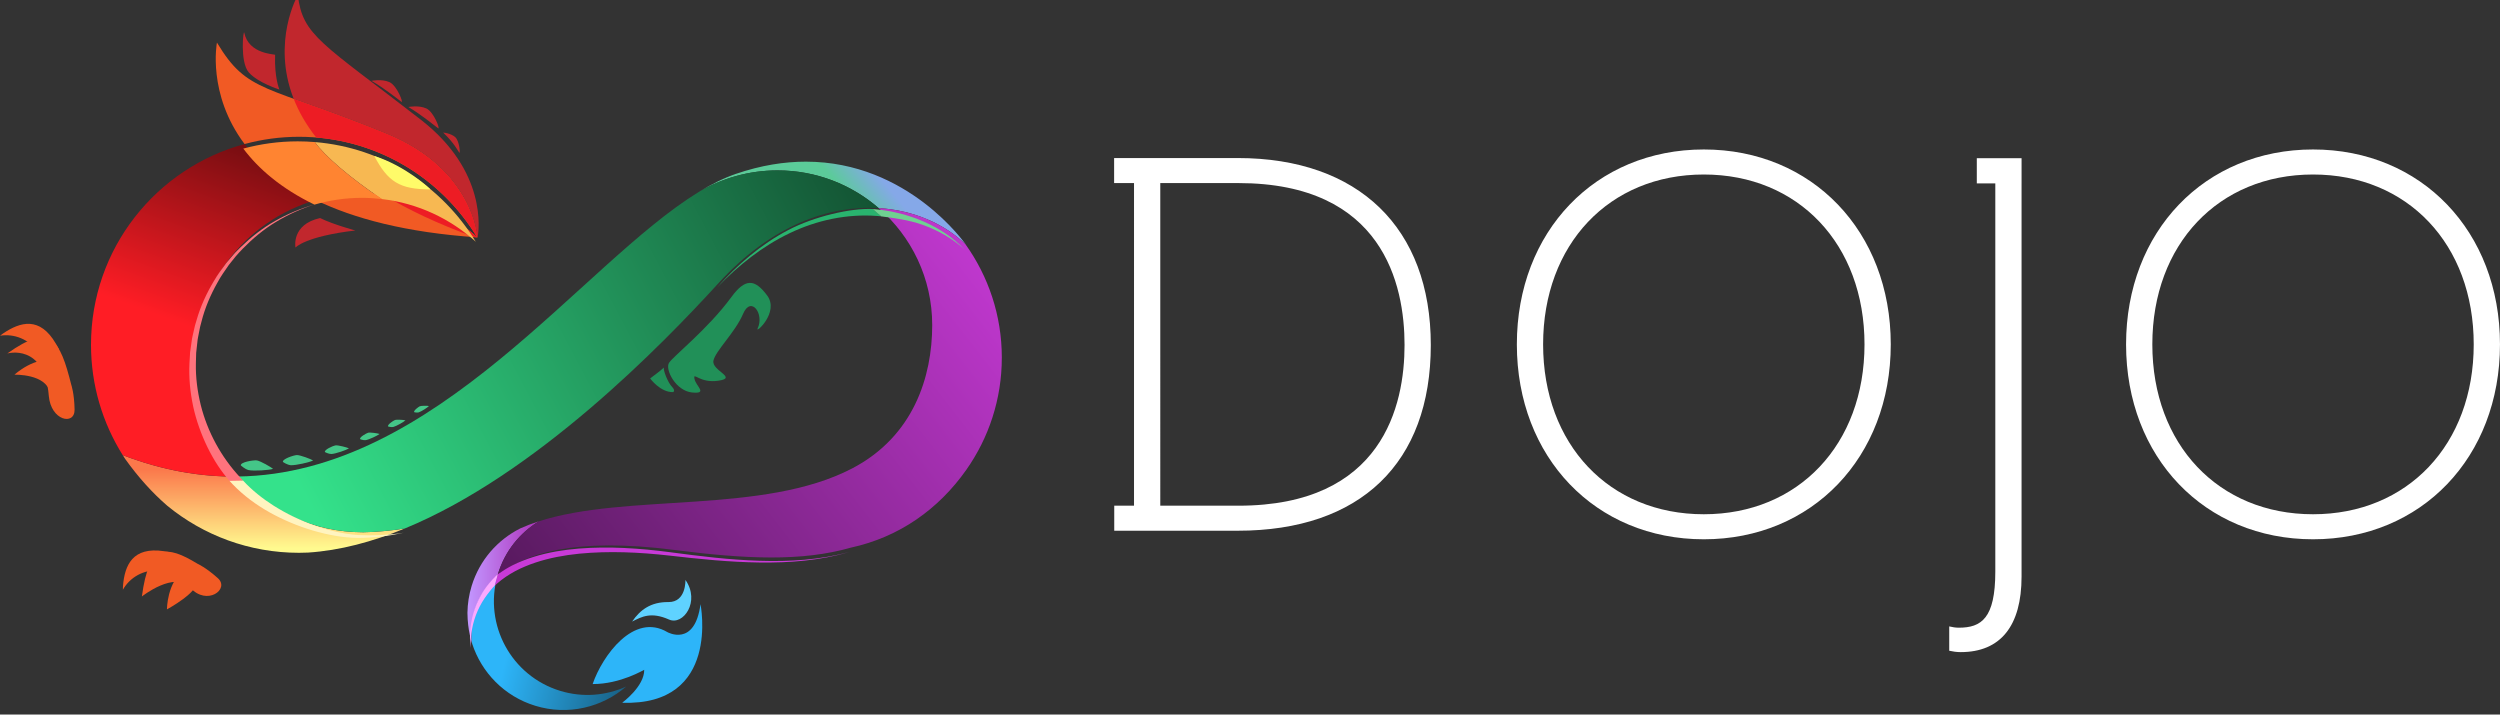 <?xml version="1.0" encoding="UTF-8" standalone="no"?>
<svg
   xmlns:dc="http://purl.org/dc/elements/1.1/"
   xmlns:cc="http://creativecommons.org/ns#"
   xmlns:rdf="http://www.w3.org/1999/02/22-rdf-syntax-ns#"
   xmlns:svg="http://www.w3.org/2000/svg"
   xmlns="http://www.w3.org/2000/svg"
   id="svg18652"
   version="1.1"
   viewBox="0 0 132.292 37.812"
   height="37.812mm"
   width="132.292mm">
  <rect x="0" y="0" width="132.292" height="37.812" fill="#333333" stroke="none"/>
  <defs
     id="defs18646">
    <clipPath
       id="clipPath1542"
       clipPathUnits="userSpaceOnUse">
      <path
         id="path1540"
         d="m 233.734,925.154 c 0,-5.318 1.528,-10.276 4.159,-14.471 v 0 c 5.277,-2.029 10.292,-2.871 15.065,-2.806 v 0 h 0.001 c -3.574,3.944 -5.751,9.177 -5.751,14.919 v 0 c 0,10.113 6.756,18.644 16,21.338 v 0 c -4.417,2.141 -7.37,4.733 -9.333,7.35 v 0 c -11.602,-3.14 -20.141,-13.735 -20.141,-26.33" />
    </clipPath>
    <linearGradient
       id="linearGradient1554"
       spreadMethod="pad"
       gradientTransform="matrix(-22.229,-61.074,-61.074,22.229,262.391,971.254)"
       gradientUnits="userSpaceOnUse"
       y2="0"
       x2="1"
       y1="0"
       x1="0">
      <stop
         id="stop1548"
         offset="0"
         style="stop-opacity:1;stop-color:#000000" />
      <stop
         id="stop1550"
         offset="0.715"
         style="stop-opacity:1;stop-color:#ff1d25" />
      <stop
         id="stop1552"
         offset="1"
         style="stop-opacity:1;stop-color:#ff1d25" />
    </linearGradient>
    <clipPath
       id="clipPath1494"
       clipPathUnits="userSpaceOnUse">
      <path
         id="path1492"
         d="M 0,1544 H 3116.844 V 0 H 0 Z" />
    </clipPath>
    <clipPath
       id="clipPath1502"
       clipPathUnits="userSpaceOnUse">
      <path
         id="path1500"
         d="m 299.524,891.137 h 14.378 v -12.941 h -14.378 z" />
    </clipPath>
    <clipPath
       id="clipPath1518"
       clipPathUnits="userSpaceOnUse">
      <path
         id="path1516"
         d="m 304.7,894.317 h 7.762 v -5.465 H 304.7 Z" />
    </clipPath>
    <clipPath
       id="clipPath1474"
       clipPathUnits="userSpaceOnUse">
      <path
         id="path1472"
         d="m 287.039,894.856 c -0.006,-0.017 -0.009,-0.032 -0.014,-0.048 v 0 c -3.747,-3.28 -3.484,-7.565 -3.304,-8.847 v 0 c 1.224,-3.769 4.203,-6.903 8.28,-8.151 v 0 c 4.296,-1.316 8.754,-0.216 11.918,2.521 v 0 c -2.629,-1.193 -5.685,-1.472 -8.661,-0.56 v 0 c -6.402,1.959 -10.034,8.674 -8.217,15.085 v 0 z" />
    </clipPath>
    <linearGradient
       id="linearGradient1484"
       spreadMethod="pad"
       gradientTransform="matrix(33.651,-8.147,-8.147,-33.651,288.692,886.522)"
       gradientUnits="userSpaceOnUse"
       y2="0"
       x2="1"
       y1="0"
       x1="0">
      <stop
         id="stop1480"
         offset="0"
         style="stop-opacity:1;stop-color:#2db5f9" />
      <stop
         id="stop1482"
         offset="1"
         style="stop-opacity:1;stop-color:#000000" />
    </linearGradient>
    <clipPath
       id="clipPath1408"
       clipPathUnits="userSpaceOnUse">
      <path
         id="path1406"
         d="M 0,1544 H 3116.844 V 0 H 0 Z" />
    </clipPath>
    <clipPath
       id="clipPath1416"
       clipPathUnits="userSpaceOnUse">
      <path
         id="path1414"
         d="m 287.025,943.085 h 66.163 v -48.28 h -66.163 z" />
    </clipPath>
    <clipPath
       id="clipPath1420"
       clipPathUnits="userSpaceOnUse">
      <path
         id="path1418"
         d="m 353.188,923.47 c 0,5.547 -1.771,10.678 -4.77,14.871 -2.709,2.628 -6.738,4.464 -11.385,4.744 4.301,-3.72 7.027,-9.214 7.027,-15.348 0,-6.812 -2.473,-14.596 -10.481,-18.787 -11.661,-6.102 -29.554,-3.2 -41.165,-6.967 0.016,0.005 0.032,0.011 0.048,0.015 -2.478,-1.509 -4.436,-3.895 -5.352,-6.89 -0.031,-0.1 -0.057,-0.202 -0.085,-0.302 3.403,2.977 10.112,5.126 23.202,3.441 9.346,-1.203 16.772,-1.532 23.146,0.299 6.373,1.383 11.523,5.05 15.155,10.206 0,0 10e-4,0.001 10e-4,0.001 2.931,4.164 4.659,9.237 4.659,14.717" />
    </clipPath>
    <mask
       id="mask1432"
       height="1"
       width="1"
       y="0"
       x="0"
       maskUnits="userSpaceOnUse">
      <g
         id="g1442">
        <g
           id="g1440"
           clip-path="url(#clipPath1424)">
          <g
             id="g1438">
            <g
               id="g1436">
              <path
                 id="path1434"
                 style="fill:url(#linearGradient1430);stroke:none"
                 d="M -32768,32767 H 32767 V -32768 H -32768 Z" />
            </g>
          </g>
        </g>
      </g>
    </mask>
    <clipPath
       id="clipPath1424"
       clipPathUnits="userSpaceOnUse">
      <path
         id="path1422"
         d="M -32768,32767 H 32767 V -32768 H -32768 Z" />
    </clipPath>
    <linearGradient
       id="linearGradient1430"
       spreadMethod="pad"
       gradientTransform="matrix(-4.79,-16.167,-16.167,4.79,332.494,949.091)"
       gradientUnits="userSpaceOnUse"
       y2="0"
       x2="1"
       y1="0"
       x1="0">
      <stop
         id="stop1426"
         offset="0"
         style="stop-opacity:1;stop-color:#ffffff" />
      <stop
         id="stop1428"
         offset="1"
         style="stop-opacity:0;stop-color:#ffffff" />
    </linearGradient>
    <linearGradient
       id="linearGradient1448"
       spreadMethod="pad"
       gradientTransform="matrix(-4.79,-16.167,-16.167,4.79,332.494,949.091)"
       gradientUnits="userSpaceOnUse"
       y2="0"
       x2="1"
       y1="0"
       x1="0">
      <stop
         id="stop1444"
         offset="0"
         style="stop-opacity:1;stop-color:#000000" />
      <stop
         id="stop1446"
         offset="1"
         style="stop-opacity:1;stop-color:#000000" />
    </linearGradient>
    <clipPath
       id="clipPath1388"
       clipPathUnits="userSpaceOnUse">
      <path
         id="path1386"
         d="m 344.06,927.737 c 0,-6.812 -2.472,-14.596 -10.481,-18.787 v 0 c -11.661,-6.102 -29.554,-3.2 -41.165,-6.966 v 0 c 0.016,0.004 0.032,0.01 0.048,0.014 v 0 c -2.478,-1.508 -4.436,-3.895 -5.352,-6.889 v 0 c -0.032,-0.101 -0.057,-0.203 -0.085,-0.304 v 0 c 3.403,2.978 10.112,5.127 23.202,3.442 v 0 c 9.346,-1.203 16.772,-1.532 23.146,0.299 v 0 c 6.372,1.383 11.523,5.05 15.155,10.206 v 0 c 0,0 10e-4,0.001 10e-4,0.001 v 0 c 2.932,4.165 4.659,9.237 4.659,14.716 v 0 c 0,5.548 -1.77,10.68 -4.769,14.872 v 0 c -2.709,2.628 -6.739,4.464 -11.386,4.744 v 0 c 4.302,-3.72 7.027,-9.213 7.027,-15.348" />
    </clipPath>
    <linearGradient
       id="linearGradient1398"
       spreadMethod="pad"
       gradientTransform="matrix(118.33,92.284,92.284,-118.33,244.959,848.893)"
       gradientUnits="userSpaceOnUse"
       y2="0"
       x2="1"
       y1="0"
       x1="0">
      <stop
         id="stop1394"
         offset="0"
         style="stop-opacity:1;stop-color:#000000" />
      <stop
         id="stop1396"
         offset="1"
         style="stop-opacity:1;stop-color:#d23de2" />
    </linearGradient>
    <clipPath
       id="clipPath1368"
       clipPathUnits="userSpaceOnUse">
      <path
         id="path1366"
         d="m 292.413,901.986 c -0.844,-0.273 -1.643,-0.58 -2.394,-0.921 v 0 c -2.953,-1.49 -5.319,-4.13 -6.364,-7.541 v 0 c -0.358,-1.17 -0.533,-2.353 -0.55,-3.519 v 0 c 0.013,-2.342 0.597,-3.988 0.617,-4.049 v 0 c -0.18,1.276 -0.449,5.569 3.303,8.852 v 0 c 0.028,0.102 0.053,0.202 0.085,0.303 v 0 c 0.916,2.994 2.874,5.38 5.352,6.89 v 0 c -0.016,-0.005 -0.033,-0.011 -0.049,-0.015" />
    </clipPath>
    <linearGradient
       id="linearGradient1378"
       spreadMethod="pad"
       gradientTransform="matrix(9.357,0,0,-9.357,283.105,893.978)"
       gradientUnits="userSpaceOnUse"
       y2="0"
       x2="1"
       y1="0"
       x1="0">
      <stop
         id="stop1374"
         offset="0"
         style="stop-opacity:1;stop-color:#c297ff" />
      <stop
         id="stop1376"
         offset="1"
         style="stop-opacity:1;stop-color:#ae31bb" />
    </linearGradient>
    <clipPath
       id="clipPath1348"
       clipPathUnits="userSpaceOnUse">
      <path
         id="path1346"
         d="m 313.424,945.188 c -15.446,-9.467 -34.363,-36.96 -60.466,-37.311 v 0 c 4.068,-4.489 9.944,-7.31 16.478,-7.31 v 0 c 1.386,0 4.05,0.246 5.458,0.497 v 0 c 17.178,7.078 33.685,24.006 41.171,32.211 v 0 c 6.944,7.611 14.546,10.197 20.968,9.81 v 0 c -3.557,3.076 -8.19,4.941 -13.261,4.941 v 0 c -3.781,0 -7.317,-1.038 -10.348,-2.838 m 0.322,0.195 c 0.068,0.04 0.135,0.08 0.203,0.12 v 0 c -0.068,-0.04 -0.135,-0.08 -0.203,-0.12 m -0.356,-0.216 c 0.011,0.007 0.023,0.014 0.034,0.021 v 0 c 0.108,0.066 0.215,0.131 0.322,0.195 v 0 c -0.118,-0.071 -0.237,-0.142 -0.356,-0.216" />
    </clipPath>
    <linearGradient
       id="linearGradient1358"
       spreadMethod="pad"
       gradientTransform="matrix(119.004,61.747,61.747,-119.004,261.246,905.94)"
       gradientUnits="userSpaceOnUse"
       y2="0"
       x2="1"
       y1="0"
       x1="0">
      <stop
         id="stop1354"
         offset="0"
         style="stop-opacity:1;stop-color:#34e28b" />
      <stop
         id="stop1356"
         offset="1"
         style="stop-opacity:1;stop-color:#000000" />
    </linearGradient>
    <clipPath
       id="clipPath1326"
       clipPathUnits="userSpaceOnUse">
      <path
         id="path1324"
         d="m 318.31,947.57 c -1.602,-0.549 -3.244,-1.376 -4.923,-2.407 v 0 c 3.038,1.813 6.59,2.863 10.385,2.863 v 0 c 5.071,0 9.704,-1.865 13.261,-4.941 v 0 c 4.666,-0.282 8.712,-2.131 11.421,-4.777 v 0 c 0,0 -7.478,10.864 -20.968,10.864 v 0 c -2.803,0 -5.866,-0.469 -9.176,-1.602" />
    </clipPath>
    <linearGradient
       id="linearGradient1338"
       spreadMethod="pad"
       gradientTransform="matrix(3.817,3.143,3.143,-3.817,333.524,943.88)"
       gradientUnits="userSpaceOnUse"
       y2="0"
       x2="1"
       y1="0"
       x1="0">
      <stop
         id="stop1332"
         offset="0"
         style="stop-opacity:1;stop-color:#5bcb99" />
      <stop
         id="stop1334"
         offset="0"
         style="stop-opacity:1;stop-color:#5bcb99" />
      <stop
         id="stop1336"
         offset="1"
         style="stop-opacity:1;stop-color:#85a8e8" />
    </linearGradient>
    <clipPath
       id="clipPath1306"
       clipPathUnits="userSpaceOnUse">
      <path
         id="path1304"
         d="M 0,1544 H 3116.844 V 0 H 0 Z" />
    </clipPath>
    <clipPath
       id="clipPath1286"
       clipPathUnits="userSpaceOnUse">
      <path
         id="path1284"
         d="m 238.208,910.193 c 1.757,-2.457 3.614,-4.498 5.551,-6.166 v 0 c 4.701,-3.845 10.71,-6.154 17.257,-6.154 v 0 c 0.388,0 0.785,0.012 1.187,0.029 v 0 c 4.188,0.271 8.46,1.418 12.692,3.162 v 0 c -1.409,-0.251 -4.073,-0.497 -5.459,-0.497 v 0 c -6.534,0 -12.41,2.821 -16.478,7.31 v 0 c -4.773,-0.065 -9.788,0.777 -15.065,2.806 v 0 c 0.104,-0.165 0.208,-0.329 0.315,-0.49" />
    </clipPath>
    <linearGradient
       id="linearGradient1296"
       spreadMethod="pad"
       gradientTransform="matrix(0,10.351,10.351,0,256.394,898.471)"
       gradientUnits="userSpaceOnUse"
       y2="0"
       x2="1"
       y1="0"
       x1="0">
      <stop
         id="stop1292"
         offset="0"
         style="stop-opacity:1;stop-color:#fffa8f" />
      <stop
         id="stop1294"
         offset="1"
         style="stop-opacity:1;stop-color:#fb784b" />
    </linearGradient>
    <mask
       id="mask1254"
       height="1"
       width="1"
       y="0"
       x="0"
       maskUnits="userSpaceOnUse">
      <g
         id="g1264">
        <g
           id="g1262"
           clip-path="url(#clipPath1244)">
          <g
             id="g1260">
            <g
               id="g1258">
              <path
                 id="path1256"
                 style="fill:url(#linearGradient1252);stroke:none"
                 d="M -32768,32767 H 32767 V -32768 H -32768 Z" />
            </g>
          </g>
        </g>
      </g>
    </mask>
    <clipPath
       id="clipPath1244"
       clipPathUnits="userSpaceOnUse">
      <path
         id="path1242"
         d="M -32768,32767 H 32767 V -32768 H -32768 Z" />
    </clipPath>
    <linearGradient
       id="linearGradient1252"
       spreadMethod="pad"
       gradientTransform="matrix(-0.098,-0.427,-0.427,0.098,253.008,908.09)"
       gradientUnits="userSpaceOnUse"
       y2="0"
       x2="1"
       y1="0"
       x1="0">
      <stop
         id="stop1246"
         offset="0"
         style="stop-opacity:0.5;stop-color:#ffffff" />
      <stop
         id="stop1248"
         offset="0.715"
         style="stop-opacity:1;stop-color:#ffffff" />
      <stop
         id="stop1250"
         offset="1"
         style="stop-opacity:1;stop-color:#ffffff" />
    </linearGradient>
    <linearGradient
       id="linearGradient1276"
       spreadMethod="pad"
       gradientTransform="matrix(-0.098,0.427,-0.427,-0.098,-69.659,1914.353)"
       gradientUnits="userSpaceOnUse"
       y2="0"
       x2="1"
       y1="0"
       x1="0">
      <stop
         id="stop1270"
         offset="0"
         style="stop-opacity:1;stop-color:#ff1d25" />
      <stop
         id="stop1272"
         offset="0.715"
         style="stop-opacity:1;stop-color:#ff1d25" />
      <stop
         id="stop1274"
         offset="1"
         style="stop-opacity:1;stop-color:#ff1d25" />
    </linearGradient>
  </defs>
  <g
     transform="translate(42.276,-127.897)"
     id="layer1">
    <g
       transform="matrix(1.143,0,0,1.143,6.05,-23.714)"
       id="g19237">
      <g
         id="g1224"
         transform="matrix(0.353,0,0,-0.353,49.239,141.134)">
        <path
           d="m 0,0 h 2.427 v -50.92 c 0,-6.119 -1.829,-7.349 -4.781,-7.349 -0.411,0 -0.838,0.063 -1.262,0.168 v -3.192 c 0.48,-0.106 0.983,-0.179 1.503,-0.179 5.222,0 7.983,3.427 7.983,9.91 V 0 H 5.871 V 3.302 H 0 Z"
           style="fill:#ffffff;fill-opacity:1;fill-rule:nonzero;stroke:none"
           id="path1226" />
      </g>
      <g
         id="g1228"
         transform="matrix(0.353,0,0,-0.353,15.051,156.055)">
        <path
           d="m 0,0 h -9.854 v 0.001 h -0.385 V 42.312 H 0 c 18.966,0 21.798,-13.305 21.798,-21.236 C 21.798,13.205 18.966,0 0,0 m -0.08,45.595 h -9.788 v 0 h -6.425 v -3.282 h 2.61 V 0.001 h -2.593 v -3.284 h 6.422 9.774 c 16.092,0 25.321,8.878 25.321,24.359 0,15.353 -9.466,24.519 -25.321,24.519"
           style="fill:#ffffff;fill-opacity:1;fill-rule:nonzero;stroke:none"
           id="path1230" />
      </g>
      <g
         id="g1232"
         transform="matrix(0.353,0,0,-0.353,36.6,156.451)">
        <path
           d="m 0,0 c -12.408,0 -21.075,9.162 -21.075,22.279 0,13.118 8.667,22.279 21.075,22.279 12.409,0 21.076,-9.161 21.076,-22.279 C 21.076,9.162 12.409,0 0,0 m 0,47.841 c -14.207,0 -24.519,-10.75 -24.519,-25.562 0,-14.812 10.312,-25.562 24.519,-25.562 14.208,0 24.52,10.75 24.52,25.562 0,14.812 -10.312,25.562 -24.52,25.562"
           style="fill:#ffffff;fill-opacity:1;fill-rule:nonzero;stroke:none"
           id="path1234" />
      </g>
      <g
         id="g1236"
         transform="matrix(0.353,0,0,-0.353,64.805,156.451)">
        <path
           d="m 0,0 c -12.409,0 -21.076,9.162 -21.076,22.279 0,13.118 8.667,22.279 21.076,22.279 12.408,0 21.075,-9.161 21.075,-22.279 C 21.075,9.162 12.408,0 0,0 m 0,47.841 c -14.208,0 -24.52,-10.75 -24.52,-25.562 0,-14.812 10.312,-25.562 24.52,-25.562 14.207,0 24.519,10.75 24.519,25.562 0,14.812 -10.312,25.562 -24.519,25.562"
           style="fill:#ffffff;fill-opacity:1;fill-rule:nonzero;stroke:none"
           id="path1238" />
      </g>
      <g
         transform="matrix(0.353,0,0,-0.353,-120.575,475.185)"
         id="g1266"
         mask="url(#mask1254)">
        <g
           id="g1268"
           transform="translate(252.958,907.876)">
          <path
             d="M 0,0 H 0.001"
             style="fill:none;stroke:url(#linearGradient1276);stroke-width:0.449;stroke-linecap:butt;stroke-linejoin:miter;stroke-miterlimit:10;stroke-dasharray:none;stroke-opacity:1"
             id="path1278" />
        </g>
      </g>
      <g
         transform="matrix(0.353,0,0,-0.353,-120.575,475.185)"
         id="g1280">
        <g
           clip-path="url(#clipPath1286)"
           id="g1282">
          <g
             id="g1288" />
          <g
             id="g1290">
            <path
               id="path1298"
               style="fill:url(#linearGradient1296);stroke:none"
               d="m 238.208,910.193 c 1.757,-2.457 3.614,-4.498 5.551,-6.166 v 0 c 4.701,-3.845 10.71,-6.154 17.257,-6.154 v 0 c 0.388,0 0.785,0.012 1.187,0.029 v 0 c 4.188,0.271 8.46,1.418 12.692,3.162 v 0 c -1.409,-0.251 -4.073,-0.497 -5.459,-0.497 v 0 c -6.534,0 -12.41,2.821 -16.478,7.31 v 0 c -4.773,-0.065 -9.788,0.777 -15.065,2.806 v 0 c 0.104,-0.165 0.208,-0.329 0.315,-0.49" />
          </g>
        </g>
      </g>
      <g
         transform="matrix(0.353,0,0,-0.353,-120.575,475.185)"
         id="g1300">
        <g
           clip-path="url(#clipPath1306)"
           id="g1302" />
        <g
           transform="translate(261.016,952.435)"
           id="g1308">
          <path
             id="path1310"
             style="fill:#f15a24;fill-opacity:1;fill-rule:nonzero;stroke:none"
             d="m 0,0 c 9.903,0 18.574,-5.277 23.354,-13.173 -3.947,3.581 -9.185,5.763 -14.934,5.763 -2.163,0 -4.252,-0.314 -6.229,-0.89 4.978,-2.413 11.81,-4.251 21.19,-4.893 0,0 -0.464,8.932 -11.889,13.595 -15.954,6.513 -18.214,5.216 -22.256,11.952 0,0 -1.314,-6.723 3.622,-13.305 C -4.864,-0.334 -2.472,0 0,0" />
        </g>
        <g
           transform="translate(272.508,952.837)"
           id="g1312">
          <path
             id="path1314"
             style="fill:#ed1c24;fill-opacity:1;fill-rule:nonzero;stroke:none"
             d="m 0,0 c -5.463,2.23 -9.32,3.544 -12.193,4.579 0.643,-1.64 1.594,-3.348 2.955,-5.077 8.955,-0.732 16.686,-5.787 21.099,-13.078 -3.341,3.034 -7.612,5.057 -12.334,5.608 3.2,-1.958 7.146,-3.85 12.009,-5.6 0.119,-0.009 0.234,-0.02 0.353,-0.028 0,0 -0.464,8.932 -11.889,13.596" />
        </g>
        <g
           transform="translate(284.381,939.242)"
           id="g1316">
          <path
             id="path1318"
             style="fill:#c1272d;fill-opacity:1;fill-rule:nonzero;stroke:none"
             d="m 0,0 c 0.001,-0.002 0.002,-0.004 0.004,-0.006 0.012,-0.001 0.024,-0.002 0.036,-0.003 0.006,0 0.013,10e-4 0.02,0.002 0.175,0.972 1.246,8.687 -7.447,15.437 -12.979,10.08 -15.515,11.015 -16.132,16.348 0,0 -3.497,-6.082 -0.547,-13.604 2.873,-1.035 6.73,-2.349 12.193,-4.579 C -0.448,8.931 0.016,-0.001 0.016,-0.001 0.011,-0.001 0.005,0 0,0" />
        </g>
      </g>
      <g
         transform="matrix(0.353,0,0,-0.353,-120.575,475.185)"
         id="g1320">
        <g
           clip-path="url(#clipPath1326)"
           id="g1322">
          <g
             id="g1328" />
          <g
             id="g1330">
            <path
               id="path1340"
               style="fill:url(#linearGradient1338);stroke:none"
               d="m 318.31,947.57 c -1.602,-0.549 -3.244,-1.376 -4.923,-2.407 v 0 c 3.038,1.813 6.59,2.863 10.385,2.863 v 0 c 5.071,0 9.704,-1.865 13.261,-4.941 v 0 c 4.666,-0.282 8.712,-2.131 11.421,-4.777 v 0 c 0,0 -7.478,10.864 -20.968,10.864 v 0 c -2.803,0 -5.866,-0.469 -9.176,-1.602" />
          </g>
        </g>
      </g>
      <g
         transform="matrix(0.353,0,0,-0.353,-120.575,475.185)"
         id="g1342">
        <g
           clip-path="url(#clipPath1348)"
           id="g1344">
          <g
             id="g1350" />
          <g
             id="g1352">
            <path
               id="path1360"
               style="fill:url(#linearGradient1358);stroke:none"
               d="m 313.424,945.188 c -15.446,-9.467 -34.363,-36.96 -60.466,-37.311 v 0 c 4.068,-4.489 9.944,-7.31 16.478,-7.31 v 0 c 1.386,0 4.05,0.246 5.458,0.497 v 0 c 17.178,7.078 33.685,24.006 41.171,32.211 v 0 c 6.944,7.611 14.546,10.197 20.968,9.81 v 0 c -3.557,3.076 -8.19,4.941 -13.261,4.941 v 0 c -3.781,0 -7.317,-1.038 -10.348,-2.838 m 0.322,0.195 c 0.068,0.04 0.135,0.08 0.203,0.12 v 0 c -0.068,-0.04 -0.135,-0.08 -0.203,-0.12 m -0.356,-0.216 c 0.011,0.007 0.023,0.014 0.034,0.021 v 0 c 0.108,0.066 0.215,0.131 0.322,0.195 v 0 c -0.118,-0.071 -0.237,-0.142 -0.356,-0.216" />
          </g>
        </g>
      </g>
      <g
         transform="matrix(0.353,0,0,-0.353,-120.575,475.185)"
         id="g1362">
        <g
           clip-path="url(#clipPath1368)"
           id="g1364">
          <g
             id="g1370" />
          <g
             id="g1372">
            <path
               id="path1380"
               style="fill:url(#linearGradient1378);stroke:none"
               d="m 292.413,901.986 c -0.844,-0.273 -1.643,-0.58 -2.394,-0.921 v 0 c -2.953,-1.49 -5.319,-4.13 -6.364,-7.541 v 0 c -0.358,-1.17 -0.533,-2.353 -0.55,-3.519 v 0 c 0.013,-2.342 0.597,-3.988 0.617,-4.049 v 0 c -0.18,1.276 -0.449,5.569 3.303,8.852 v 0 c 0.028,0.102 0.053,0.202 0.085,0.303 v 0 c 0.916,2.994 2.874,5.38 5.352,6.89 v 0 c -0.016,-0.005 -0.033,-0.011 -0.049,-0.015" />
          </g>
        </g>
      </g>
      <g
         transform="matrix(0.353,0,0,-0.353,-120.575,475.185)"
         id="g1382">
        <g
           clip-path="url(#clipPath1388)"
           id="g1384">
          <g
             id="g1390" />
          <g
             id="g1392">
            <path
               id="path1400"
               style="fill:url(#linearGradient1398);stroke:none"
               d="m 344.06,927.737 c 0,-6.812 -2.472,-14.596 -10.481,-18.787 v 0 c -11.661,-6.102 -29.554,-3.2 -41.165,-6.966 v 0 c 0.016,0.004 0.032,0.01 0.048,0.014 v 0 c -2.478,-1.508 -4.436,-3.895 -5.352,-6.889 v 0 c -0.032,-0.101 -0.057,-0.203 -0.085,-0.304 v 0 c 3.403,2.978 10.112,5.127 23.202,3.442 v 0 c 9.346,-1.203 16.772,-1.532 23.146,0.299 v 0 c 6.372,1.383 11.523,5.05 15.155,10.206 v 0 c 0,0 10e-4,0.001 10e-4,0.001 v 0 c 2.932,4.165 4.659,9.237 4.659,14.716 v 0 c 0,5.548 -1.77,10.68 -4.769,14.872 v 0 c -2.709,2.628 -6.739,4.464 -11.386,4.744 v 0 c 4.302,-3.72 7.027,-9.213 7.027,-15.348" />
          </g>
        </g>
      </g>
      <g
         transform="matrix(0.353,0,0,-0.353,-120.575,475.185)"
         id="g1402">
        <g
           clip-path="url(#clipPath1408)"
           id="g1404">
          <g
             id="g1410" />
          <g
             id="g1412" />
          <g
             id="g1466">
            <g
               style="opacity:0.49"
               id="g1464"
               clip-path="url(#clipPath1416)">
              <g
                 id="g1462">
                <g
                   id="g1460"
                   clip-path="url(#clipPath1420)">
                  <g
                     id="g1458">
                    <g
                       id="g1450" />
                    <g
                       id="g1456"
                       mask="url(#mask1432)">
                      <g
                         id="g1454">
                        <path
                           id="path1452"
                           style="fill:url(#linearGradient1448);stroke:none"
                           d="m 353.188,923.47 c 0,5.547 -1.771,10.678 -4.77,14.871 -2.709,2.628 -6.738,4.464 -11.385,4.744 4.301,-3.72 7.027,-9.214 7.027,-15.348 0,-6.812 -2.473,-14.596 -10.481,-18.787 -11.661,-6.102 -29.554,-3.2 -41.165,-6.967 0.016,0.005 0.032,0.011 0.048,0.015 -2.478,-1.509 -4.436,-3.895 -5.352,-6.89 -0.031,-0.1 -0.057,-0.202 -0.085,-0.302 3.403,2.977 10.112,5.126 23.202,3.441 9.346,-1.203 16.772,-1.532 23.146,0.299 6.373,1.383 11.523,5.05 15.155,10.206 0,0 10e-4,0.001 10e-4,0.001 2.931,4.164 4.659,9.237 4.659,14.717" />
                      </g>
                    </g>
                  </g>
                </g>
              </g>
            </g>
          </g>
        </g>
      </g>
      <g
         transform="matrix(0.353,0,0,-0.353,-120.575,475.185)"
         id="g1468">
        <g
           clip-path="url(#clipPath1474)"
           id="g1470">
          <g
             id="g1476" />
          <g
             id="g1478">
            <path
               id="path1486"
               style="fill:url(#linearGradient1484);stroke:none"
               d="m 287.039,894.856 c -0.006,-0.017 -0.009,-0.032 -0.014,-0.048 v 0 c -3.747,-3.28 -3.484,-7.565 -3.304,-8.847 v 0 c 1.224,-3.769 4.203,-6.903 8.28,-8.151 v 0 c 4.296,-1.316 8.754,-0.216 11.918,2.521 v 0 c -2.629,-1.193 -5.685,-1.472 -8.661,-0.56 v 0 c -6.402,1.959 -10.034,8.674 -8.217,15.085 v 0 z" />
          </g>
        </g>
      </g>
      <g
         transform="matrix(0.353,0,0,-0.353,-120.575,475.185)"
         id="g1488">
        <g
           clip-path="url(#clipPath1494)"
           id="g1490">
          <g
             id="g1496" />
          <g
             id="g1498" />
          <g
             id="g1510">
            <g
               id="g1508"
               clip-path="url(#clipPath1502)">
              <g
                 id="g1506"
                 transform="translate(299.524,880.658)">
                <path
                   id="path1504"
                   style="fill:#2db5f9;fill-opacity:1;fill-rule:nonzero;stroke:none"
                   d="m 0,0 c 1.274,3.708 5.389,9.431 9.805,6.811 0,0 3.592,-2.021 4.341,3.668 0,0 2.694,-13.379 -10.273,-12.93 0,0 2.919,2.133 2.892,4.322 C 6.764,1.899 3.677,-0.009 0,0" />
              </g>
            </g>
          </g>
          <g
             id="g1512" />
          <g
             id="g1514" />
          <g
             id="g1526">
            <g
               id="g1524"
               clip-path="url(#clipPath1518)">
              <g
                 id="g1522"
                 transform="translate(304.7,888.852)">
                <path
                   id="path1520"
                   style="fill:#5fd2ff;fill-opacity:1;fill-rule:nonzero;stroke:none"
                   d="m 0,0 c 1.283,0.653 2.496,1.312 4.854,0.264 1.829,-0.814 4.132,2.363 2.14,5.201 0,0 0.128,-2.93 -2.232,-2.905 C 2.446,2.584 1.059,1.543 0,0" />
              </g>
            </g>
          </g>
        </g>
        <g
           transform="translate(317.725,931.418)"
           id="g1528">
          <path
             id="path1530"
             style="fill:#219058;fill-opacity:1;fill-rule:nonzero;stroke:none"
             d="m 0,0 c -3.104,-4.231 -7.656,-7.774 -8.189,-8.644 -0.534,-0.869 0.9,-3.671 3.031,-3.874 2.13,-0.202 0.49,0.815 0.311,1.799 -0.178,0.984 0.635,-0.631 3.167,-0.251 2.534,0.379 -0.917,1.318 -0.682,2.601 0.234,1.283 2.848,3.708 3.887,6.154 1.04,2.445 2.826,0.007 1.913,-1.909 -0.36,-0.756 2.891,2.127 1.25,4.329 C 3.049,2.407 1.81,2.467 0,0" />
        </g>
        <g
           transform="translate(308.869,922.165)"
           id="g1532">
          <path
             id="path1534"
             style="fill:#219058;fill-opacity:1;fill-rule:nonzero;stroke:none"
             d="m 0,0 c -0.457,-0.436 -1.803,-1.422 -1.803,-1.422 0,0 1.317,-1.834 3.014,-1.796 0,0 0.364,0.173 -0.16,0.711 C 0.526,-1.97 -0.12,-0.323 0,0" />
        </g>
      </g>
      <g
         transform="matrix(0.353,0,0,-0.353,-120.575,475.185)"
         id="g1536">
        <g
           clip-path="url(#clipPath1542)"
           id="g1538">
          <g
             id="g1544" />
          <g
             id="g1546">
            <path
               id="path1556"
               style="fill:url(#linearGradient1554);stroke:none"
               d="m 233.734,925.154 c 0,-5.318 1.528,-10.276 4.159,-14.471 v 0 c 5.277,-2.029 10.292,-2.871 15.065,-2.806 v 0 h 0.001 c -3.574,3.944 -5.751,9.177 -5.751,14.919 v 0 c 0,10.113 6.756,18.644 16,21.338 v 0 c -4.417,2.141 -7.37,4.733 -9.333,7.35 v 0 c -11.602,-3.14 -20.141,-13.735 -20.141,-26.33" />
          </g>
        </g>
      </g>
      <g
         id="g1566"
         transform="matrix(0.353,0,0,-0.353,-31.337,154.906)">
        <path
           d="M 0,0 H 0.001"
           style="fill:none;stroke:#ffffff;stroke-width:1.123;stroke-linecap:butt;stroke-linejoin:miter;stroke-miterlimit:10;stroke-dasharray:none;stroke-opacity:1"
           id="path1568" />
      </g>
      <g
         id="g1570"
         transform="matrix(0.353,0,0,-0.353,-27.703,139.22)">
        <path
           d="m 0,0 c 1.213,-1.748 4.691,-4.766 8.786,-7.473 4.717,-0.552 8.985,-2.575 12.323,-5.606 C 16.694,-5.786 8.959,-0.73 0,0"
           style="fill:#f7b852;fill-opacity:1;fill-rule:nonzero;stroke:none"
           id="path1572" />
      </g>
      <g
         id="g1574"
         transform="matrix(0.353,0,0,-0.353,-27.703,139.22)">
        <path
           d="m 0,0 c -0.74,0.06 -1.488,0.094 -2.244,0.094 -2.472,0 -4.864,-0.334 -7.142,-0.95 1.963,-2.617 4.917,-5.209 9.333,-7.35 1.977,0.576 4.066,0.891 6.229,0.891 0.884,0 1.754,-0.058 2.61,-0.158 C 4.691,-4.766 1.213,-1.748 0,0"
           style="fill:#ff8431;fill-opacity:1;fill-rule:nonzero;stroke:none"
           id="path1576" />
      </g>
      <g
         id="g1578"
         transform="matrix(0.353,0,0,-0.353,-22.362,141.411)">
        <path
           d="M 0,0 C 0.144,0 -3.33,3.144 -7.335,4.378 -5.565,1.032 -4.049,0 0,0"
           style="fill:#fffb69;fill-opacity:1;fill-rule:nonzero;stroke:none"
           id="path1580" />
      </g>
      <g
         id="g1582"
         transform="matrix(0.353,0,0,-0.353,-25.083,136.385)">
        <path
           d="M 0,0 C 1.74,-1.011 3.298,-2.278 3.93,-2.751 4.244,-2.986 3.368,-0.618 2.357,-0.168 1.348,0.28 0,0 0,0"
           style="fill:#c1272d;fill-opacity:1;fill-rule:nonzero;stroke:none"
           id="path1584" />
      </g>
      <g
         id="g1586"
         transform="matrix(0.353,0,0,-0.353,-23.374,137.596)">
        <path
           d="M 0,0 C 1.73,-1.027 3.49,-2.494 3.902,-2.789 4.222,-3.018 3.361,-0.651 2.355,-0.192 1.35,0.267 0,0 0,0"
           style="fill:#c1272d;fill-opacity:1;fill-rule:nonzero;stroke:none"
           id="path1588" />
      </g>
      <g
         id="g1590"
         transform="matrix(0.353,0,0,-0.353,-21.763,138.78)">
        <path
           d="M 0,0 C 1.423,-1.368 1.858,-2.266 2.111,-2.635 2.268,-2.863 2.153,-1.083 1.56,-0.58 0.966,-0.077 0,0 0,0"
           style="fill:#c1272d;fill-opacity:1;fill-rule:nonzero;stroke:none"
           id="path1592" />
      </g>
      <g
         id="g1594"
         transform="matrix(0.353,0,0,-0.353,-29.181,154.032)">
        <path
           d="M 0,0 C -0.122,0.392 1.409,0.887 1.816,0.91 2.225,0.933 3.745,0.36 3.958,0.197 3.49,-0.037 1.731,-0.449 1.021,-0.421 0.533,-0.369 0,0 0,0"
           style="fill:#44c688;fill-opacity:1;fill-rule:nonzero;stroke:none"
           id="path1596" />
      </g>
      <g
         id="g1598"
         transform="matrix(0.353,0,0,-0.353,-27.236,153.573)">
        <path
           d="M 0,0 C -0.131,0.303 1.053,0.827 1.377,0.879 1.701,0.932 2.966,0.601 3.149,0.488 2.795,0.261 1.422,-0.215 0.851,-0.252 0.457,-0.251 0,0 0,0"
           style="fill:#44c688;fill-opacity:1;fill-rule:nonzero;stroke:none"
           id="path1600" />
      </g>
      <g
         id="g1602"
         transform="matrix(0.353,0,0,-0.353,-25.607,152.975)">
        <path
           d="M 0,0 C -0.134,0.238 0.792,0.773 1.055,0.846 1.316,0.917 2.386,0.758 2.547,0.681 2.275,0.463 1.188,-0.05 0.723,-0.131 0.398,-0.166 0,0 0,0"
           style="fill:#44c688;fill-opacity:1;fill-rule:nonzero;stroke:none"
           id="path1604" />
      </g>
      <g
         id="g1606"
         transform="matrix(0.353,0,0,-0.353,-24.313,152.387)">
        <path
           d="M 0,0 C -0.14,0.208 0.668,0.762 0.902,0.846 1.136,0.931 2.123,0.86 2.275,0.802 2.043,0.584 1.088,0.039 0.669,-0.069 0.375,-0.123 0,0 0,0"
           style="fill:#44c688;fill-opacity:1;fill-rule:nonzero;stroke:none"
           id="path1608" />
      </g>
      <g
         id="g1610"
         transform="matrix(0.353,0,0,-0.353,-23.104,151.726)">
        <path
           d="M 0,0 C -0.132,0.173 0.543,0.695 0.742,0.78 0.941,0.864 1.802,0.852 1.937,0.809 1.746,0.608 0.943,0.087 0.584,-0.026 0.332,-0.088 0,0 0,0"
           style="fill:#44c688;fill-opacity:1;fill-rule:nonzero;stroke:none"
           id="path1612" />
      </g>
      <g
         id="g1614"
         transform="matrix(0.353,0,0,-0.353,-31.13,154.188)">
        <path
           d="M 0,0 C -0.062,0.436 1.641,0.699 2.076,0.655 2.512,0.61 4.023,-0.253 4.221,-0.462 3.686,-0.631 1.755,-0.768 1.008,-0.618 0.502,-0.48 0,0 0,0"
           style="fill:#44c688;fill-opacity:1;fill-rule:nonzero;stroke:none"
           id="path1616" />
      </g>
      <g
         id="g1618"
         transform="matrix(0.353,0,0,-0.353,-30.762,135.995)">
        <path
           d="m 0,0 c 1.192,-1.361 4.013,-2.246 4.013,-2.246 0,0 -0.673,1.567 -0.561,4.547 C 3.456,2.409 0,2.357 -0.59,5.192 -0.708,5.759 -1.193,1.361 0,0"
           style="fill:#c1272d;fill-opacity:1;fill-rule:nonzero;stroke:none"
           id="path1620" />
      </g>
      <g
         id="g1622"
         transform="matrix(0.353,0,0,-0.353,-34.902,159.059)">
        <path
           d="M 0,0 C 0.147,0.99 0.594,1.825 1.348,2.333 1.384,2.357 1.423,2.374 1.46,2.396 1.183,2.468 0.895,2.501 0.602,2.545 -3.512,3.159 -4.556,0.709 -4.772,-2.042 -4.785,-2.2 -4.788,-2.357 -4.786,-2.514 -3.858,-0.879 -2.047,0.164 -0.05,0.006 -0.033,0.005 -0.017,0.001 0,0"
           style="fill:#f15a24;fill-opacity:1;fill-rule:nonzero;stroke:none"
           id="path1624" />
      </g>
      <g
         id="g1626"
         transform="matrix(0.353,0,0,-0.353,-33.135,158.743)">
        <path
           d="m 0,0 c -4.087,2.482 -6.386,2.663 -7.297,-4.289 0,0 4.305,3.402 6.336,1.152 2.208,-2.446 5.215,-0.19 3.636,1.235 C 1.095,-0.477 0,0 0,0"
           style="fill:#f15a24;fill-opacity:1;fill-rule:nonzero;stroke:none"
           id="path1628" />
      </g>
      <g
         id="g1630"
         transform="matrix(0.353,0,0,-0.353,-33.733,159.027)">
        <path
           d="m 0,0 c -2.319,-1.545 -2.316,-5.179 -2.316,-5.179 0,0 4.232,2.291 3.902,3.717 C 1.255,-0.036 0,0 0,0"
           style="fill:#f15a24;fill-opacity:1;fill-rule:nonzero;stroke:none"
           id="path1632" />
      </g>
      <g
         id="g1634"
         transform="matrix(0.353,0,0,-0.353,-40.528,148.949)">
        <path
           d="M 0,0 C 0.865,0.505 1.795,0.679 2.663,0.408 2.705,0.395 2.742,0.375 2.783,0.36 2.665,0.622 2.511,0.867 2.362,1.123 0.269,4.717 -2.296,3.998 -4.578,2.447 -4.71,2.358 -4.834,2.262 -4.954,2.163 -3.099,2.461 -1.152,1.7 -0.026,0.043 -0.017,0.029 -0.01,0.014 0,0"
           style="fill:#f15a24;fill-opacity:1;fill-rule:nonzero;stroke:none"
           id="path1636" />
      </g>
      <g
         id="g1638"
         transform="matrix(0.353,0,0,-0.353,-38.98,150.457)">
        <path
           d="m 0,0 c -1.486,5.9 -2.686,8.178 -8.392,4.104 0,0 4.884,1.403 5.443,-5.54 C -2.686,-4.721 0.467,-5.38 0.433,-3.253 0.397,-1.126 0,0 0,0"
           style="fill:#f15a24;fill-opacity:1;fill-rule:nonzero;stroke:none"
           id="path1640" />
      </g>
      <g
         id="g1642"
         transform="matrix(0.353,0,0,-0.353,-39.715,149.342)">
        <path
           d="m 0,0 c -2.712,0.643 -5.367,-1.837 -5.367,-1.837 0,0 4.166,0.143 4.672,-2.383 C -0.408,-5.655 0,0 0,0"
           style="fill:#f15a24;fill-opacity:1;fill-rule:nonzero;stroke:none"
           id="path1644" />
      </g>
      <g
         id="g1646"
         transform="matrix(0.353,0,0,-0.353,-9.074,145.946)">
        <path
           d="m 0,0 c 2.647,2.976 5.725,5.636 9.3,7.506 3.388,1.785 8.204,2.907 11.111,2.767 L 21.523,9.315 20.94,9.362 C 17.042,9.658 13.065,8.816 9.5,7.104 5.919,5.399 2.758,2.876 0,0"
           style="fill:#29b36e;fill-opacity:1;fill-rule:nonzero;stroke:none"
           id="path1648" />
      </g>
      <g
         id="g1650"
         transform="matrix(0.353,0,0,-0.353,-1.729,142.334)">
        <path
           d="m 0,0 c 2.169,-0.21 4.297,-0.746 6.275,-1.609 1.975,-0.863 3.812,-2.057 5.292,-3.597 -1.585,1.432 -3.474,2.474 -5.457,3.18 -1.749,0.62 -3.673,0.88 -5.412,1.102 -0.003,0.001 -1.107,0.957 -1.107,0.957 z"
           style="fill:#6fd191;fill-opacity:1;fill-rule:nonzero;stroke:none"
           id="path1652" />
      </g>
      <g
         id="g1654"
         transform="matrix(0.353,0,0,-0.353,-19.228,159.226)">
        <path
           d="m 0,0 c 0.562,0.398 1.221,0.808 1.865,1.144 0.457,0.223 0.915,0.446 1.39,0.623 0.467,0.202 0.951,0.346 1.43,0.506 1.927,0.604 3.92,0.92 5.911,1.087 3.989,0.313 7.979,0.044 11.915,-0.469 C 26.436,2.363 30.365,1.883 34.32,1.757 38.267,1.632 42.26,1.867 46.089,2.914 42.28,1.795 38.277,1.48 34.315,1.531 30.347,1.583 26.391,1.99 22.456,2.444 18.533,2.882 14.569,3.07 10.658,2.689 8.707,2.489 6.769,2.142 4.925,1.524 4.468,1.361 4.004,1.215 3.564,1.014 3.113,0.836 2.684,0.617 2.256,0.396 1.412,-0.063 0.609,-0.593 -0.104,-1.222 l -0.317,-0.281 c 0,0 0.169,0.847 0.421,1.503"
           style="fill:#c83ad7;fill-opacity:1;fill-rule:nonzero;stroke:none"
           id="path1656" />
      </g>
      <g
         id="g1658"
         transform="matrix(0.353,0,0,-0.353,-27.461,142.738)">
        <path
           d="m 0,0 c -3.817,-0.842 -3.228,-3.873 -3.228,-3.873 0,0 1.207,1.459 7.859,2.245 0,0 -2.859,0.758 -4.631,1.628"
           style="fill:#c1272d;fill-opacity:1;fill-rule:nonzero;stroke:none"
           id="path1660" />
      </g>
      <g
         id="g1662"
         transform="matrix(0.353,0,0,-0.353,-20.484,162.639)">
        <path
           d="M 0,0 C -0.142,0.836 -0.129,1.695 -0.051,2.544 0.035,3.395 0.217,4.24 0.497,5.057 0.776,5.874 1.155,6.661 1.619,7.402 2.089,8.141 2.665,8.808 3.29,9.43 l 0.273,0.254 c 0,0 -0.376,-1.21 -0.422,-1.51 C 2.834,7.878 2.461,7.394 2.171,7.016 1.678,6.363 1.252,5.652 0.915,4.895 0.578,4.137 0.329,3.335 0.172,2.512 0.022,1.689 -0.067,0.844 0,0"
           style="fill:#fba9ff;fill-opacity:1;fill-rule:nonzero;stroke:none"
           id="path1664" />
      </g>
      <g
         id="g1666"
         transform="matrix(0.353,0,0,-0.353,-31.65,154.906)">
        <path
           d="m 0,0 c -2.17,2.384 -3.996,6.18 -4.771,9.731 -0.397,1.873 -0.591,3.792 -0.494,5.699 l 0.083,1.427 0.2,1.416 c 0.047,0.475 0.183,0.935 0.28,1.4 0.101,0.465 0.204,0.93 0.361,1.379 0.518,1.831 1.324,3.571 2.301,5.19 0.468,0.825 1.047,1.577 1.607,2.337 l 0.919,1.079 c 0.304,0.362 0.66,0.677 0.986,1.017 1.357,1.307 2.846,2.485 4.486,3.41 1.636,0.927 3.377,1.655 5.178,2.174 C 9.351,35.687 7.64,34.909 6.044,33.94 4.445,32.975 3.008,31.764 1.711,30.437 1.399,30.093 1.06,29.773 0.771,29.409 l -0.87,-1.087 c -0.527,-0.762 -1.072,-1.514 -1.505,-2.335 -0.907,-1.612 -1.64,-3.327 -2.088,-5.117 -0.141,-0.44 -0.225,-0.894 -0.31,-1.347 -0.08,-0.454 -0.199,-0.9 -0.231,-1.361 L -4.385,16.79 -4.423,15.411 c -0.04,-1.838 0.204,-3.673 0.635,-5.45 0.89,-3.552 2.693,-6.852 5.175,-9.508 L 1.784,0.027 C 1.784,0.027 0.332,-0.024 0,0"
           style="fill:#ff737d;fill-opacity:1;fill-rule:nonzero;stroke:none"
           id="path1668" />
      </g>
      <g
         id="g1670"
         transform="matrix(0.353,0,0,-0.353,-23.598,157.309)">
        <path
           d="m 0,0 c -1.951,-0.433 -3.949,-0.666 -5.965,-0.678 -2.024,0.025 -4.025,0.415 -5.965,0.983 -1.937,0.579 -3.818,1.361 -5.599,2.351 -1.777,0.995 -3.433,2.2 -4.879,3.705 l -0.415,0.445 c 0,0 1.429,0.02 1.783,0.034 1.174,-1.266 2.547,-2.361 4.034,-3.302 1.656,-1.041 3.44,-1.899 5.295,-2.564 1.857,-0.654 3.79,-1.141 5.76,-1.271 C -3.975,-0.401 -1.974,-0.309 0,0"
           style="fill:#fff4c0;fill-opacity:1;fill-rule:nonzero;stroke:none"
           id="path1672" />
      </g>
    </g>
  </g>
</svg>
